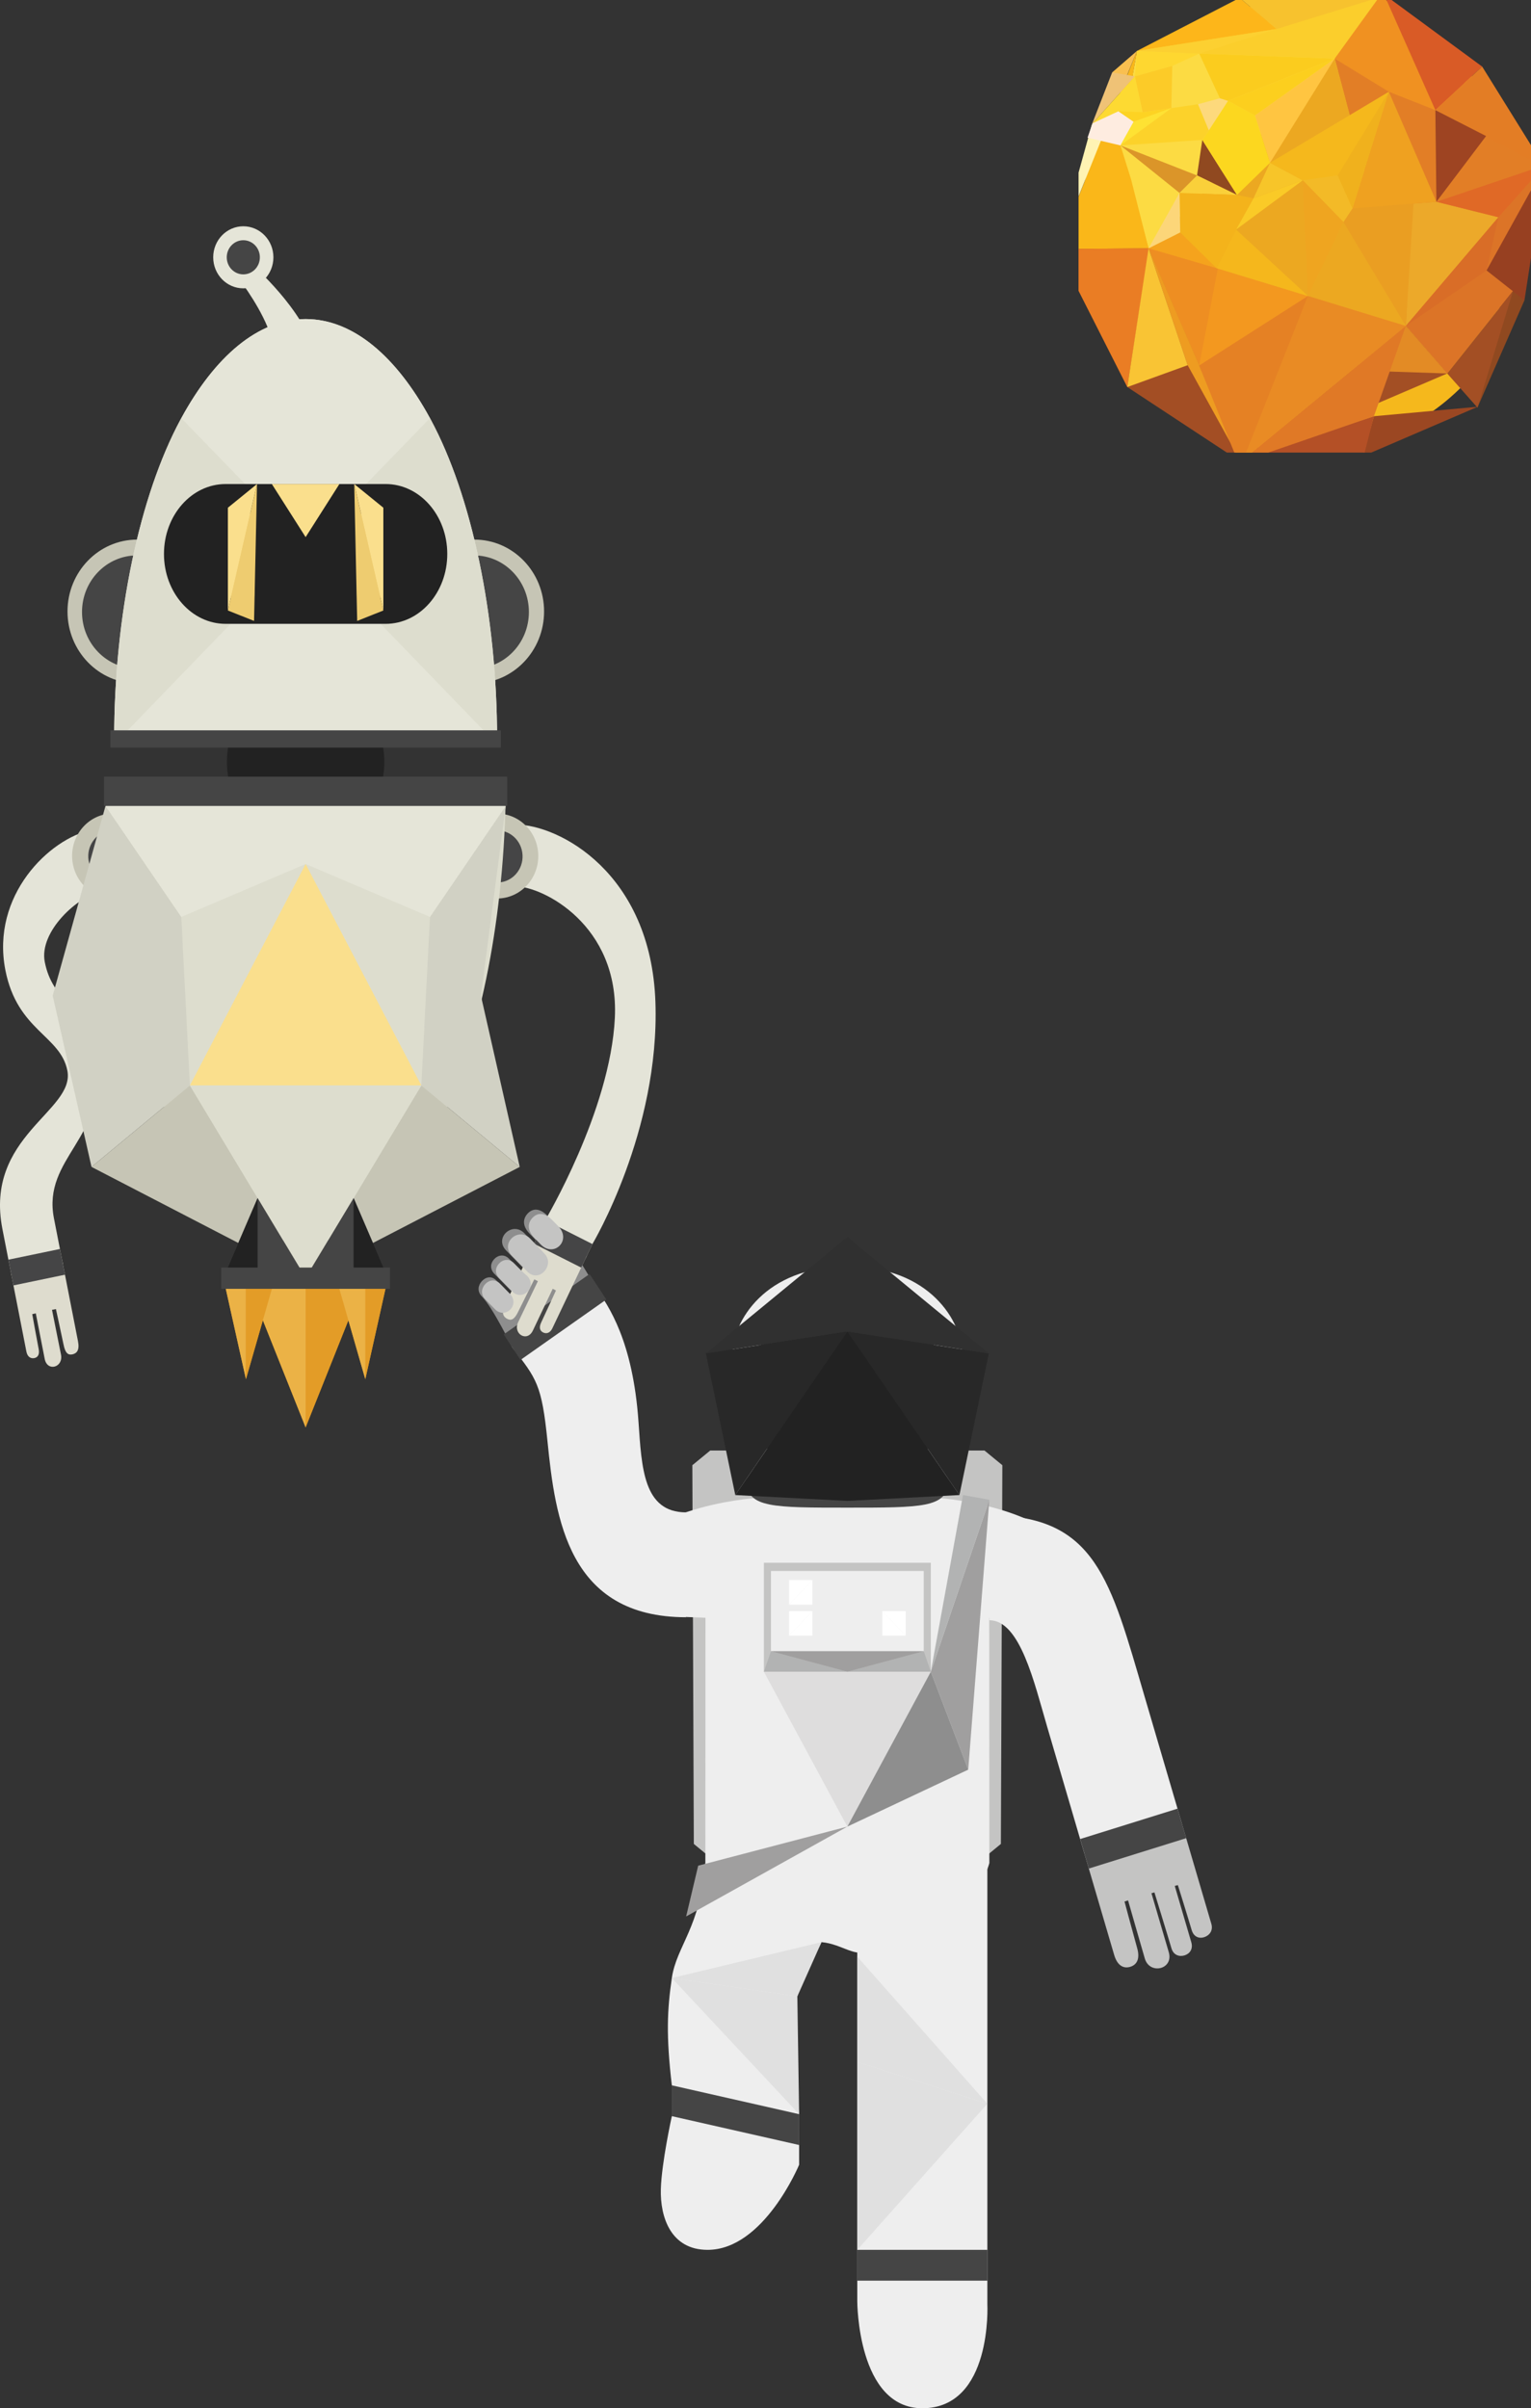 <svg width="379" height="596" viewBox="0 0 379 596" fill="none" xmlns="http://www.w3.org/2000/svg">
<rect x="0" y="0" width="379" height="596" fill="#333333" stroke="none"/>
<g clip-path="url(#clip0)">
<path d="M362.064 95.496C340.433 117.341 305.361 117.341 283.729 95.495C262.098 73.649 262.098 38.231 283.729 16.384C305.361 -5.462 340.431 -5.462 362.064 16.386C383.694 38.229 383.696 73.649 362.064 95.496Z" fill="#F5B81C"/>
<path d="M365.83 100.662L377.377 74.327L372.965 68.103L365.83 100.662Z" fill="#904920"/>
<path d="M342.73 -1.245L331.283 17.809L297.633 34.628L281.466 12.596L342.73 -1.245Z" fill="#FBCE2C"/>
<path d="M348.013 80.666L307.216 114.314L284.167 61.11L348.013 80.666Z" fill="#F3981F"/>
<path d="M358.26 92.43L348.013 80.665L307.216 114.313L358.26 92.43Z" fill="#A34F24"/>
<path d="M348.095 81.228L330.402 14.499L344.323 21.674L355.328 27.251L382.314 41.136L348.095 81.228Z" fill="#E27E26"/>
<path d="M330.402 14.499L348.013 80.665L284.167 61.11L330.402 14.499Z" fill="#ECA821"/>
<path d="M381.559 40.672L341.871 -1.348L330.402 14.499L343.812 22.711L355.328 27.251L381.559 40.672Z" fill="#F09121"/>
<path d="M382.115 40.672L374.551 71.995L358.26 92.43L348.013 80.666L382.115 40.672Z" fill="#DC7427"/>
<path d="M307.216 114.314L279.071 95.788L261.809 61.646L284.167 61.11L307.216 114.314Z" fill="#A34E24"/>
<path d="M330.402 14.499L284.327 61.464L279.753 44.659L277.219 35.981L281.466 12.596L296.874 13.266L330.402 14.499Z" fill="#FCDB43"/>
<path d="M284.327 61.464L261.809 61.645L281.466 12.596L277.373 35.989L280.028 44.493L284.327 61.464Z" fill="#FAB719"/>
<path d="M342.621 -1.381L366.913 16.479L355.327 27.251L342.621 -1.381Z" fill="#D95B26"/>
<path d="M366.913 16.479L382.428 41.446L355.327 27.251L366.913 16.479Z" fill="#E37D25"/>
<path d="M279.071 95.788L284.454 61.444L261.762 61.641L279.071 95.788Z" fill="#EA7D24"/>
<path d="M330.402 14.499L314.399 40.281L310.65 28.571L330.402 14.499Z" fill="#FFC541"/>
<path d="M370.93 53.763L355.586 49.938L349.448 50.412L348.013 80.665L370.93 53.763Z" fill="#ECA92A"/>
<path d="M382.419 40.864L370.93 53.763L355.586 49.938L382.419 40.864Z" fill="#E06926"/>
<path d="M370.93 53.763L368 66.925L348.013 80.665L370.93 53.763Z" fill="#D96D27"/>
<path d="M382.595 40.585L377.378 74.328L368 66.926L382.595 40.585Z" fill="#974021"/>
<path d="M358.26 92.43L365.769 100.9L374.551 71.994L358.26 92.43Z" fill="#A34F24"/>
<path d="M365.83 100.662L337.333 112.918L340.111 103.01L365.83 100.662Z" fill="#9B4722"/>
<path d="M304.571 114.521L337.584 112.919L340.111 103.01L304.571 114.521Z" fill="#B45026"/>
<path d="M281.466 12.596L296.874 13.266L290.203 16.303L280.947 18.898L281.466 12.596Z" fill="#FED730"/>
<path d="M281.466 12.596L306.872 -0.519L316.032 7.176L281.466 12.596Z" fill="#FDB61A"/>
<path d="M316.032 7.177L296.874 13.266L281.466 12.596L316.032 7.177Z" fill="#FCD031"/>
<path d="M281.466 12.596L275.317 17.919L277.855 21.405L281.466 12.596Z" fill="#F9BF50"/>
<path d="M343.35 -1.231L316.032 7.176L306.872 -0.519L343.35 -1.231Z" fill="#F7C22E"/>
<path d="M280.947 18.898L270.323 30.721L275.317 17.919L280.947 18.898Z" fill="#EFC276"/>
<path d="M261.762 61.641L270.322 30.722L272.733 34.333L261.762 61.641Z" fill="#FFF3B3"/>
<path d="M280.947 18.898L282.869 27.768L270.323 30.721L280.947 18.898Z" fill="#FDDA32"/>
<path d="M284.327 61.464L301.475 66.464L292.16 57.525L284.327 61.464Z" fill="#F5A31D"/>
<path d="M301.475 66.464L296.859 90.457L284.327 61.464L301.475 66.464Z" fill="#EE8E22"/>
<path d="M307.216 114.314L294.005 90.379L284.327 61.464L307.216 114.314Z" fill="#EE9C21"/>
<path d="M358.26 92.43L334.643 91.638L348.013 80.665L358.26 92.43Z" fill="#E38B25"/>
<path d="M348.014 80.665L340.111 103.009L306.965 114.409L348.014 80.665Z" fill="#E07926"/>
<path d="M279.071 95.788L294.005 90.379L284.327 61.464L279.071 95.788Z" fill="#F9C434"/>
<path d="M323.785 73.244L306.965 114.409L348.014 80.665L323.785 73.244Z" fill="#E98B24"/>
<path d="M277.373 35.989L269.218 34.08L270.447 30.517L276.874 27.539L280.638 30.137L277.373 35.989Z" fill="#FEECE0"/>
<path d="M280.638 30.137L276.874 27.54L282.868 27.768L289.965 26.76L280.638 30.137Z" fill="#FDD323"/>
<path d="M301.988 24.323L296.547 25.798L299.249 32.309L304.014 24.961L301.988 24.323Z" fill="#FDD97C"/>
<path d="M297.633 34.628L296.326 43.422L306.214 48.257L297.633 34.628Z" fill="#904920"/>
<path d="M296.326 43.422L291.987 47.741L306.214 48.256L296.326 43.422Z" fill="#FAD03A"/>
<path d="M310.65 28.571L314.399 40.28L306.214 48.256L297.633 34.627L299.25 32.308L304.015 24.96L310.65 28.571Z" fill="#FCD71F"/>
<path d="M289.965 26.76L277.373 35.99L280.638 30.137L289.965 26.76Z" fill="#FEE233"/>
<path d="M301.171 66.378L292.159 57.526L291.987 47.741L306.214 48.257L310.31 49.078L305.992 56.816L301.171 66.378Z" fill="#F4B31B"/>
<path d="M310.31 49.078L314.399 40.281L322.5 44.62L310.31 49.078Z" fill="#F7C529"/>
<path d="M348.013 80.666L332.57 54.957L340.925 42.299L350.119 47.193L348.013 80.666Z" fill="#EA9E22"/>
<path d="M322.5 44.619L305.993 56.816L310.31 49.078L322.5 44.619Z" fill="#FACA27"/>
<path d="M304.015 24.96L330.402 14.499L310.65 28.571L304.015 24.96Z" fill="#FCCF1E"/>
<path d="M301.988 24.323L296.874 13.267L330.402 14.499L304.014 24.961L301.988 24.323Z" fill="#FBCC1E"/>
<path d="M289.965 26.76L290.203 16.304L280.947 18.898L282.869 27.768L289.965 26.76Z" fill="#FCCB28"/>
<path d="M334.794 51.587L355.586 49.938L343.812 22.711L334.794 51.587Z" fill="#EFA120"/>
<path d="M343.812 22.711L314.399 40.28L322.5 44.619L334.794 51.587L343.812 22.711Z" fill="#F5B81C"/>
<path d="M331.147 43.397L334.794 51.588L332.57 54.958L322.5 44.62L331.147 43.397Z" fill="#F3BA27"/>
<path d="M334.794 51.587L331.147 43.396L343.812 22.711L334.794 51.587Z" fill="#F0B11D"/>
<path d="M355.585 49.938L355.327 27.251L367.88 33.673L355.585 49.938Z" fill="#9E4422"/>
<path d="M332.57 54.957L323.785 73.245L322.5 44.619L332.57 54.957Z" fill="#EFA520"/>
<path d="M305.993 56.815L301.171 66.378L323.785 73.244L305.993 56.815Z" fill="#F5B71C"/>
<path d="M291.987 47.741L284.327 61.464L292.16 57.526L291.987 47.741Z" fill="#FCD679"/>
<path d="M296.326 43.422L277.373 35.989L291.987 47.741L296.326 43.422Z" fill="#DB9529"/>
<path d="M277.373 35.989L297.633 34.628L299.25 32.308L296.548 25.798L289.965 26.759L277.373 35.989Z" fill="#FCD22A"/>
<path d="M296.859 90.457L323.785 73.244L307.016 115.632L296.859 90.457Z" fill="#E58124"/>
</g>
<path d="M175.82 358.976H209.762H243.705L248.132 362.613L247.769 456.341L243.705 459.688H209.762H175.82L171.754 456.341L171.393 362.613L175.82 358.976Z" fill="#C4C4C3"/>
<path d="M152.287 394.082C152.287 382.284 160.23 377.463 169.984 374.202C178.735 371.277 187.035 370.749 187.035 370.749C187.035 370.749 184.674 370.026 184.822 366.148C184.969 362.271 187.183 363.182 187.183 363.182C187.183 363.182 185.351 360.114 184.563 357.175C183.776 354.234 182.946 354.97 182.946 354.97C182.946 354.97 181.428 355.653 179.854 351.292C178.763 348.273 178.968 343.687 179.459 340.645C179.952 337.604 181.723 337.706 181.723 337.706L182.018 336.691C182.018 336.691 181.33 335.787 181.33 335.17C181.33 327.137 189.299 313.421 209.762 313.421C230.225 313.421 238.195 327.137 238.195 335.17C238.195 335.787 237.506 336.691 237.506 336.691L237.801 337.706C237.801 337.706 239.572 337.604 240.065 340.645C240.556 343.687 240.761 348.273 239.67 351.292C238.097 355.653 236.578 354.97 236.578 354.97C236.578 354.97 235.748 354.234 234.961 357.175C234.173 360.114 232.341 363.182 232.341 363.182C232.341 363.182 234.555 362.27 234.702 366.148C234.85 370.027 232.489 370.749 232.489 370.749C232.489 370.749 240.789 371.277 249.54 374.202C259.294 377.462 269.609 383.698 269.609 395.496L249.539 400.188L244.885 400.363L244.915 461.056C244.915 461.056 241.934 474.122 226.462 474.907C224.129 475.024 219.618 480.626 215.665 482.676C211.712 484.726 208.595 481.111 203.36 480.647C198.95 480.255 195.395 475.024 193.062 474.906C177.591 474.122 174.609 461.056 174.609 461.056L174.639 400.362L169.985 400.188L152.287 394.082Z" fill="#EEEEEE"/>
<path d="M212.221 560.615H244.422V564.43V570.245C244.422 570.245 245.717 596 228.322 596C212.221 596 212.221 569.576 212.221 569.576V564.43V560.615H212.221Z" fill="#EEEEEE"/>
<path d="M212.221 461.057C212.221 500.491 212.221 493.748 212.221 511.404C212.221 529.06 212.221 539.363 212.221 560.615H244.422C244.422 538.467 244.422 529.034 244.422 511.404C244.422 493.774 244.422 502.926 244.422 461.057H212.221Z" fill="#EEEEEE"/>
<path d="M244.422 556.799H212.221V564.428H244.422V556.799Z" fill="#454545"/>
<path d="M212.221 556.8L244.422 520.644L212.221 510.265V556.8Z" fill="#E0E0E0"/>
<path d="M212.221 510.264V484.24L244.422 520.644L212.221 510.264Z" fill="#E0E0E0"/>
<path d="M209.762 369.996C229.783 369.996 232.486 368.354 234.7 366.883C234.358 373.119 228.16 373.116 209.762 373.116C191.365 373.116 185.167 373.119 184.824 366.883C187.038 368.353 189.741 369.996 209.762 369.996Z" fill="#454545"/>
<path d="M209.762 316.844C243.41 316.844 234.555 354.666 230.081 363.577C230.081 363.577 224.028 365.996 209.762 365.996C195.497 365.996 189.444 363.577 189.444 363.577C184.97 354.666 176.115 316.844 209.762 316.844Z" fill="white"/>
<path d="M209.762 318.821C239.72 318.821 232.932 354.058 230.275 357.86C227.619 361.663 209.762 361.587 209.762 361.587C209.762 361.587 191.906 361.663 189.249 357.86C186.593 354.058 179.804 318.821 209.762 318.821Z" fill="#222222"/>
<path d="M244.787 334.945L209.762 329.566L237.506 370.001L244.787 334.945Z" fill="#282828"/>
<path d="M209.762 329.566L237.507 370.001L209.762 371.447L182.018 370.001L209.762 329.566Z" fill="#222222"/>
<path d="M209.762 306.148L244.787 334.944L209.762 329.565L174.738 334.944L209.762 306.148Z" fill="#303030"/>
<path d="M174.738 334.945L209.762 329.566L182.018 370.001L174.738 334.945Z" fill="#282828"/>
<path d="M269.541 462.436L293.648 454.916L291.502 447.611L267.396 455.131L269.541 462.436Z" fill="#454545"/>
<path d="M244.915 400.978C252.521 400.978 256.033 416.471 259.225 427.339C264.188 444.237 262.486 438.442 268.46 458.782L292.567 451.261C286.341 430.065 288.288 436.693 283.331 419.818C274.894 391.094 271.283 375.021 244.915 375.021V400.978Z" fill="#EEEEEE"/>
<path d="M294.901 480.66C295.378 482.285 294.6 483.45 293.339 483.89C292.027 484.348 290.506 483.918 289.999 482.189C289.005 478.804 285.782 468.343 285.782 468.343L285.041 468.541C285.041 468.541 288.946 481.837 289.331 483.147C290.577 487.388 284.603 488.803 283.397 484.699C282.468 481.532 279.251 470.314 279.251 470.314L278.374 470.593C278.374 470.593 279.798 475.97 281.477 482.012C282.341 484.954 281.286 486.304 279.781 486.756C278.278 487.206 276.647 486.656 275.804 483.781C274.116 478.037 268.461 458.781 268.461 458.781L292.568 451.26C292.568 451.26 298.715 472.19 299.87 476.124C300.348 477.749 299.44 478.955 298.179 479.394C296.866 479.853 295.503 479.374 294.995 477.645C294 474.259 291.582 466.533 291.582 466.533L290.813 466.741L294.901 480.66Z" fill="#C4C4C3"/>
<path d="M269.541 462.434L293.647 454.914L291.503 447.611L267.396 455.131L269.541 462.434Z" fill="#454545"/>
<path d="M169.854 374.285C159.228 374.285 158.848 363.178 158.057 351.852C156.651 331.706 150.616 323.258 147.629 318.853L126.774 333.406C132.821 341.224 134.109 342.564 135.532 356.706C137.457 375.827 140.677 400.242 169.854 400.242V374.285H169.854Z" fill="#EEEEEE"/>
<path d="M122.407 315.274C121.238 314.077 121.386 312.671 122.292 311.666C123.235 310.62 124.772 310.256 126.016 311.526C128.452 314.018 130.856 316.271 130.856 316.271L131.417 315.733C131.417 315.733 126.237 310.434 125.296 309.472C122.244 306.35 126.846 302.179 129.8 305.2C132.078 307.529 135.693 311.337 135.693 311.337L136.336 310.662C136.336 310.662 134.451 308.733 131.166 305.373C129.048 303.208 129.582 301.388 130.698 300.253C131.814 299.121 133.501 298.807 135.569 300.921C139.704 305.15 147.629 318.854 147.629 318.854L126.774 333.408C126.774 333.408 122.091 323.708 119.261 320.814C118.092 319.617 118.335 318.112 119.242 317.107C120.185 316.062 121.628 315.63 122.871 316.902C125.307 319.395 126.588 320.703 126.588 320.703L127.169 320.144L122.407 315.274Z" fill="#8E8E8E"/>
<path d="M150.098 321.606L128.849 336.565L124.698 330.248L145.946 315.289L150.098 321.606Z" fill="#454545"/>
<path d="M197.822 523.224C195.035 498.409 196.971 492.413 200.612 485.777C204.393 478.884 205.582 477.97 206.81 461.057H174.609C173.428 476.956 167.457 481.62 166.313 489.529C165.169 497.438 164.857 503.654 166.313 516.083V520.642L197.822 527.071V523.224Z" fill="#EEEEEE"/>
<path d="M197.822 527.073L166.313 520.644V523.714C166.313 523.714 163.766 535.252 163.591 541.806C163.407 548.745 166.084 556.8 175.16 556.8C189.101 556.8 197.822 535.74 197.822 535.74V530.854V527.073H197.822Z" fill="#EEEEEE"/>
<path d="M197.822 523.225L166.313 489.53L197.381 494.066L197.822 523.225Z" fill="#E0E0E0"/>
<path d="M197.381 494.065L203.36 480.647L166.313 489.53L197.381 494.065Z" fill="#E0E0E0"/>
<path d="M197.822 530.853L166.313 523.714V516.084L197.822 523.224V530.853Z" fill="#454545"/>
<path d="M209.762 386.757H189.102V413.727H209.762H230.423V386.757H209.762Z" fill="#C4C4C3"/>
<path d="M209.762 413.728H189.102L209.762 452.055L230.423 413.728H209.762Z" fill="#DEDDDD"/>
<path d="M209.762 388.784H190.852V408.658H209.762H228.672V388.784H209.762Z" fill="#EEEEEE"/>
<path d="M195.324 404.804L201.111 398.721V404.804H195.324Z" fill="white"/>
<path d="M201.111 398.721L195.324 404.804V398.721H201.111Z" fill="white"/>
<path d="M201.111 391.041L195.324 397.125V391.041H201.111Z" fill="white"/>
<path d="M195.324 397.125L201.111 391.041V397.125H195.324Z" fill="white"/>
<path d="M189.102 413.727L190.852 408.658L209.762 413.727H189.102Z" fill="#B2B3B3"/>
<path d="M224.201 404.804L218.413 398.721V404.804H224.201Z" fill="white"/>
<path d="M218.413 398.721L224.201 404.804V398.721H218.413Z" fill="white"/>
<path d="M230.423 413.727L228.672 408.658L209.762 413.727H230.423Z" fill="#B2B3B3"/>
<path d="M209.762 408.658H190.852L209.762 413.727L228.672 408.658H209.762Z" fill="#A09F9F"/>
<path d="M244.915 371.175L239.685 437.961L230.423 413.727L244.915 371.175Z" fill="#A09F9F"/>
<path d="M238.392 370L230.423 413.728L244.915 371.175L238.392 370Z" fill="#B2B3B3"/>
<path d="M209.762 452.055L239.685 437.961L230.423 413.728L209.762 452.055Z" fill="#8E8E8E"/>
<path d="M209.762 452.055L172.838 461.725L169.854 474.289L209.762 452.055Z" fill="#A09F9F"/>
<path d="M22.639 205.389C12.26 207.547 -2.292 221.576 1.33 240.086C4.271 255.111 14.968 256.232 16.676 264.958C18.645 275.017 -3.917 281.103 0.599 304.175C1.757 310.091 2.833 315.585 2.833 315.585L15.588 312.934C15.588 312.934 14.595 307.863 13.355 301.523C10.415 286.5 26.722 281.434 23.255 263.728C20.114 247.681 13.024 247.986 11.081 238.06C9.625 230.621 19.116 221.734 25.574 220.391L30.874 219.289L27.937 204.288L22.639 205.389Z" fill="#E4E4D8"/>
<path d="M2.706 314.935L15.461 312.284C15.461 312.284 18.442 327.514 19.31 331.952C19.744 334.17 18.98 334.947 17.941 335.177C16.9 335.407 16.162 334.97 15.717 332.698C14.746 328.067 13.841 323.969 13.841 323.969L12.876 324.167C12.876 324.167 14.618 332.801 15.097 335.248C15.717 338.415 11.707 339.58 11.066 336.304C10.868 335.293 8.859 325.026 8.859 325.026L7.983 325.232C7.983 325.232 9.061 331.251 9.573 333.865C9.834 335.201 9.372 335.963 8.444 336.119C7.551 336.27 6.78 335.752 6.534 334.498C5.94 331.459 2.706 314.935 2.706 314.935Z" fill="#DEDCCE"/>
<path d="M3.328 318.115L2.082 311.751L14.838 309.101L16.083 315.465" fill="#454546"/>
<path d="M18.176 214.453C19.59 220.072 25.153 223.444 30.604 221.989C36.055 220.532 39.329 214.799 37.914 209.18C36.502 203.564 30.938 200.19 25.488 201.645C20.037 203.102 16.764 208.837 18.176 214.453Z" fill="#C6C5B5"/>
<path d="M22.05 213.52C22.919 216.972 26.336 219.042 29.683 218.148C33.031 217.253 35.042 213.731 34.172 210.281C33.305 206.832 29.888 204.763 26.54 205.654C23.195 206.551 21.184 210.072 22.05 213.52Z" fill="#454546"/>
<path d="M75.657 168.263C86.483 168.263 95.143 177.394 95.143 188.552C95.143 199.709 86.483 208.668 75.657 208.668C64.831 208.668 56.171 199.709 56.171 188.552C56.171 177.395 64.831 168.263 75.657 168.263Z" fill="#222222"/>
<path d="M134.688 151.329C134.688 161.154 126.961 169.118 117.428 169.118C107.892 169.118 100.166 161.154 100.166 151.329C100.166 141.503 107.892 133.539 117.428 133.539C126.961 133.539 134.688 141.503 134.688 151.329Z" fill="#C6C5B5"/>
<path d="M117.344 137.459C109.839 137.459 103.76 143.728 103.757 151.462C103.757 159.194 109.839 165.462 117.344 165.462C124.847 165.462 130.927 159.194 130.927 151.462C130.927 143.728 124.847 137.459 117.344 137.459Z" fill="#454545"/>
<path d="M51.233 151.329C51.233 161.154 43.506 169.118 33.973 169.118C24.438 169.118 16.711 161.154 16.711 151.329C16.711 141.503 24.438 133.539 33.973 133.539C43.506 133.539 51.233 141.503 51.233 151.329Z" fill="#C6C5B5"/>
<path d="M33.89 137.459C26.384 137.459 20.306 143.728 20.302 151.462C20.302 159.194 26.384 165.462 33.89 165.462C41.392 165.462 47.473 159.194 47.473 151.462C47.473 143.728 41.392 137.459 33.89 137.459Z" fill="#454545"/>
<path d="M44.66 103.885C44.731 103.752 44.804 103.623 44.876 103.493C53.178 88.26 63.871 78.962 75.657 78.962C87.444 78.962 98.136 88.26 106.439 103.493C106.511 103.623 106.584 103.752 106.654 103.885C116.7 122.539 123.053 152.162 123.053 182.878H121.714H75.657H29.6H28.261C28.261 152.162 34.615 122.539 44.66 103.885Z" fill="#E5E5D8"/>
<path d="M75.657 78.962C87.444 78.962 98.136 88.26 106.439 103.493L75.657 135.216L44.877 103.493C53.178 88.26 63.871 78.962 75.657 78.962Z" fill="#E5E5D8"/>
<path d="M106.439 103.491C106.511 103.622 106.584 103.75 106.654 103.884C116.7 122.537 123.053 152.161 123.053 182.877H121.714L75.657 135.215L106.439 103.491Z" fill="#DDDDCE"/>
<path d="M44.876 103.491C44.804 103.622 44.731 103.75 44.661 103.884C34.615 122.537 28.262 152.161 28.262 182.877H29.601L75.658 135.215L44.876 103.491Z" fill="#DDDDCE"/>
<path d="M75.657 135.216L121.714 182.877H75.657H29.6L75.657 135.216Z" fill="#E5E5D8"/>
<path d="M55.847 119.792H75.658H95.469C103.893 119.792 110.725 127.537 110.725 137.093C110.725 146.645 103.894 154.391 95.469 154.391H75.658H55.847C47.422 154.391 40.591 146.645 40.591 137.093C40.591 127.537 47.422 119.792 55.847 119.792Z" fill="#222222"/>
<path d="M88.365 147.172C88.365 148.819 89.66 150.153 91.258 150.153C92.855 150.153 94.151 148.819 94.151 147.172V129.343C94.151 127.696 92.855 126.36 91.258 126.36C89.66 126.36 88.365 127.696 88.365 129.343V147.172Z" fill="#EECC70"/>
<path d="M94.898 125.651V151.09L87.691 119.792L94.898 125.651Z" fill="#FADF8D"/>
<path d="M94.898 151.09L88.421 153.667L87.691 119.792L94.898 151.09Z" fill="#EECC70"/>
<path d="M75.657 119.792H84.018L75.657 132.93L67.297 119.792H75.657Z" fill="#FADF8D"/>
<path d="M62.949 147.172C62.949 148.819 61.654 150.153 60.057 150.153C58.459 150.153 57.164 148.819 57.164 147.172V129.343C57.164 127.696 58.459 126.36 60.057 126.36C61.654 126.36 62.949 127.696 62.949 129.343V147.172Z" fill="#EECC70"/>
<path d="M56.416 125.651V151.09L63.623 119.792L56.416 125.651Z" fill="#FADF8D"/>
<path d="M56.416 151.09L62.893 153.667L63.623 119.792L56.416 151.09Z" fill="#EECC70"/>
<path d="M127.715 204.073C138.303 204.073 161.139 215.966 162.25 247.976C163.36 279.984 146.651 307.881 146.651 307.881L144.981 311.392L133.294 305.493L134.964 301.982C134.964 301.982 151.09 274.947 152.205 251.925C153.32 228.903 134.303 219.377 127.715 219.377H122.31V204.074H127.715V204.073Z" fill="#E4E4D8"/>
<path d="M145.265 310.796L133.578 304.896C133.578 304.896 126.946 318.848 125.014 322.914C124.048 324.946 124.595 325.897 125.544 326.39C126.494 326.886 127.315 326.657 128.304 324.575C130.384 320.349 132.268 316.624 132.268 316.624L133.153 317.067C133.153 317.067 129.343 324.963 128.278 327.204C126.898 330.106 130.49 332.281 131.916 329.281C132.356 328.354 136.828 318.948 136.828 318.948L137.625 319.377C137.625 319.377 135.1 324.916 133.961 327.311C133.38 328.535 133.64 329.394 134.499 329.787C135.325 330.167 136.199 329.867 136.746 328.717C138.068 325.934 145.265 310.796 145.265 310.796Z" fill="#DEDCCE"/>
<path d="M143.879 313.711L146.651 307.881L134.964 301.981L132.192 307.811" fill="#454546"/>
<path d="M112.873 212.433C113.181 218.229 117.987 222.668 123.609 222.353C129.232 222.036 133.541 217.084 133.233 211.288C132.926 205.494 128.119 201.053 122.497 201.369C116.875 201.686 112.565 206.641 112.873 212.433Z" fill="#C6C5B5"/>
<path d="M116.85 212.309C117.039 215.869 119.991 218.595 123.443 218.4C126.897 218.207 129.544 215.163 129.354 211.604C129.166 208.047 126.213 205.321 122.76 205.513C119.308 205.71 116.662 208.752 116.85 212.309Z" fill="#454546"/>
<path d="M125.237 192.25C125.237 255.92 103.09 307.649 75.657 307.649C48.225 307.649 26.077 255.92 26.077 192.25H125.237Z" fill="#DDDDCE"/>
<path d="M106.439 226.926L104.304 268.627L75.657 213.829L106.439 226.926Z" fill="#DDDDCE"/>
<path d="M125.198 199.454L119.051 246.413L128.66 288.792L104.304 268.627L106.439 226.926L125.198 199.454Z" fill="#D1D1C4"/>
<path d="M104.304 268.626L128.66 288.791L75.657 316.247L104.304 268.626Z" fill="#C6C5B5"/>
<path d="M44.877 226.926L47.01 268.627L75.657 213.829L44.877 226.926Z" fill="#DDDDCE"/>
<path d="M26.116 199.454L13.046 246.413L22.654 288.792L47.01 268.627L44.876 226.926L26.116 199.454Z" fill="#D1D1C4"/>
<path d="M47.01 268.626L22.654 288.791L75.657 316.247L47.01 268.626Z" fill="#C6C5B5"/>
<path d="M75.657 199.454H125.198L106.439 226.926L75.657 213.829L44.877 226.926L26.117 199.454H75.657Z" fill="#E5E5D8"/>
<path d="M75.657 213.829L104.304 268.627H75.657H47.01L75.657 213.829Z" fill="#FADF8D"/>
<path d="M75.657 268.626H104.304L75.657 316.247L47.01 268.626H75.657Z" fill="#DDDDCE"/>
<path d="M55.287 316.247H60.883H68.09H75.657H83.225H90.432H96.027L90.432 341.33L86.241 326.744L75.657 353.255L65.073 326.744L60.883 341.33L55.287 316.247Z" fill="#E39C27"/>
<path d="M90.432 316.247L75.657 353.255V316.247H90.432Z" fill="#E39C27"/>
<path d="M96.027 316.247L90.432 341.33V316.247H96.027Z" fill="#E39C27"/>
<path d="M90.432 316.247V341.33L83.225 316.247H90.432Z" fill="#EBB246"/>
<path d="M60.883 316.247L75.657 353.255V316.247H60.883Z" fill="#EBB246"/>
<path d="M55.287 316.247L60.883 341.33V316.247H55.287Z" fill="#EBB246"/>
<path d="M60.883 316.247V341.33L68.09 316.247H60.883Z" fill="#E39C27"/>
<path d="M63.776 296.498L55.287 316.248H75.657L63.776 296.498Z" fill="#454545"/>
<path d="M63.776 296.498L55.287 316.248H63.776V296.498Z" fill="#222222"/>
<path d="M87.538 296.498L96.027 316.248H75.657L87.538 296.498Z" fill="#454545"/>
<path d="M87.538 296.498L96.027 316.248H87.538V296.498Z" fill="#222222"/>
<path d="M75.657 180.746H123.988V185.008H75.657H27.326V180.746H75.657Z" fill="#454545"/>
<path d="M75.657 192.208H125.567V199.454H75.657H25.748V192.208H75.657Z" fill="#454545"/>
<path d="M75.657 313.702H96.541V318.959H75.657H54.773V313.702H75.657Z" fill="#454545"/>
<path d="M63.382 66.379C63.382 66.379 77.38 78.948 78.165 89.49C72.225 94.557 72.224 94.557 63.672 94.383C75.959 89.083 57.416 66.746 57.416 66.746L63.382 66.379Z" fill="#E5E5D8"/>
<path d="M60.23 71.359C64.346 71.359 67.682 67.921 67.682 63.679C67.682 59.438 64.346 56 60.23 56C56.115 56 52.779 59.438 52.779 63.679C52.779 67.921 56.115 71.359 60.23 71.359Z" fill="#E5E5D8"/>
<path d="M60.23 67.904C62.495 67.904 64.33 66.013 64.33 63.679C64.33 61.346 62.495 59.454 60.23 59.454C57.966 59.454 56.131 61.346 56.131 63.679C56.131 66.013 57.966 67.904 60.23 67.904Z" fill="#454545"/>
<path d="M126.781 319.603L123.608 316.358C122.44 315.163 122.586 313.758 123.494 312.752C124.436 311.706 125.972 311.34 127.217 312.612C129.652 315.104 130.468 315.731 130.468 315.731C131.818 317.111 131.525 318.722 130.583 319.669C129.638 320.614 128.041 320.892 126.781 319.603Z" fill="#C4C4C3"/>
<path d="M122.53 324.013C121.06 322.51 120.978 322.426 120.108 321.536C118.939 320.34 119.182 318.835 120.088 317.83C121.033 316.784 122.56 316.441 123.805 317.713C125.19 319.131 126.156 320.118 126.156 320.118C127.531 321.525 127.257 323.146 126.324 324.091C125.39 325.036 123.795 325.307 122.53 324.013Z" fill="#C4C4C3"/>
<path d="M138.184 303.454C136.859 302.098 137.871 303.132 136.752 301.989C134.685 299.874 132.997 300.189 131.881 301.321C130.766 302.454 130.231 304.276 132.349 306.441C133.678 307.8 133.858 307.983 133.858 307.983C135.501 309.665 137.435 309.404 138.532 308.287C139.629 307.171 139.889 305.197 138.184 303.454Z" fill="#C4C4C3"/>
<path d="M134.801 310.283C134.801 310.283 133.527 308.871 131.249 306.541C128.296 303.519 123.692 307.69 126.744 310.812C127.686 311.776 130.524 314.679 130.524 314.679C131.994 316.181 133.726 315.763 134.76 314.627C135.795 313.491 136.129 311.64 134.801 310.283Z" fill="#C4C4C3"/>
<defs>
<clipPath id="clip0">
<rect width="112" height="112" fill="white" transform="translate(267)"/>
</clipPath>
</defs>
</svg>
